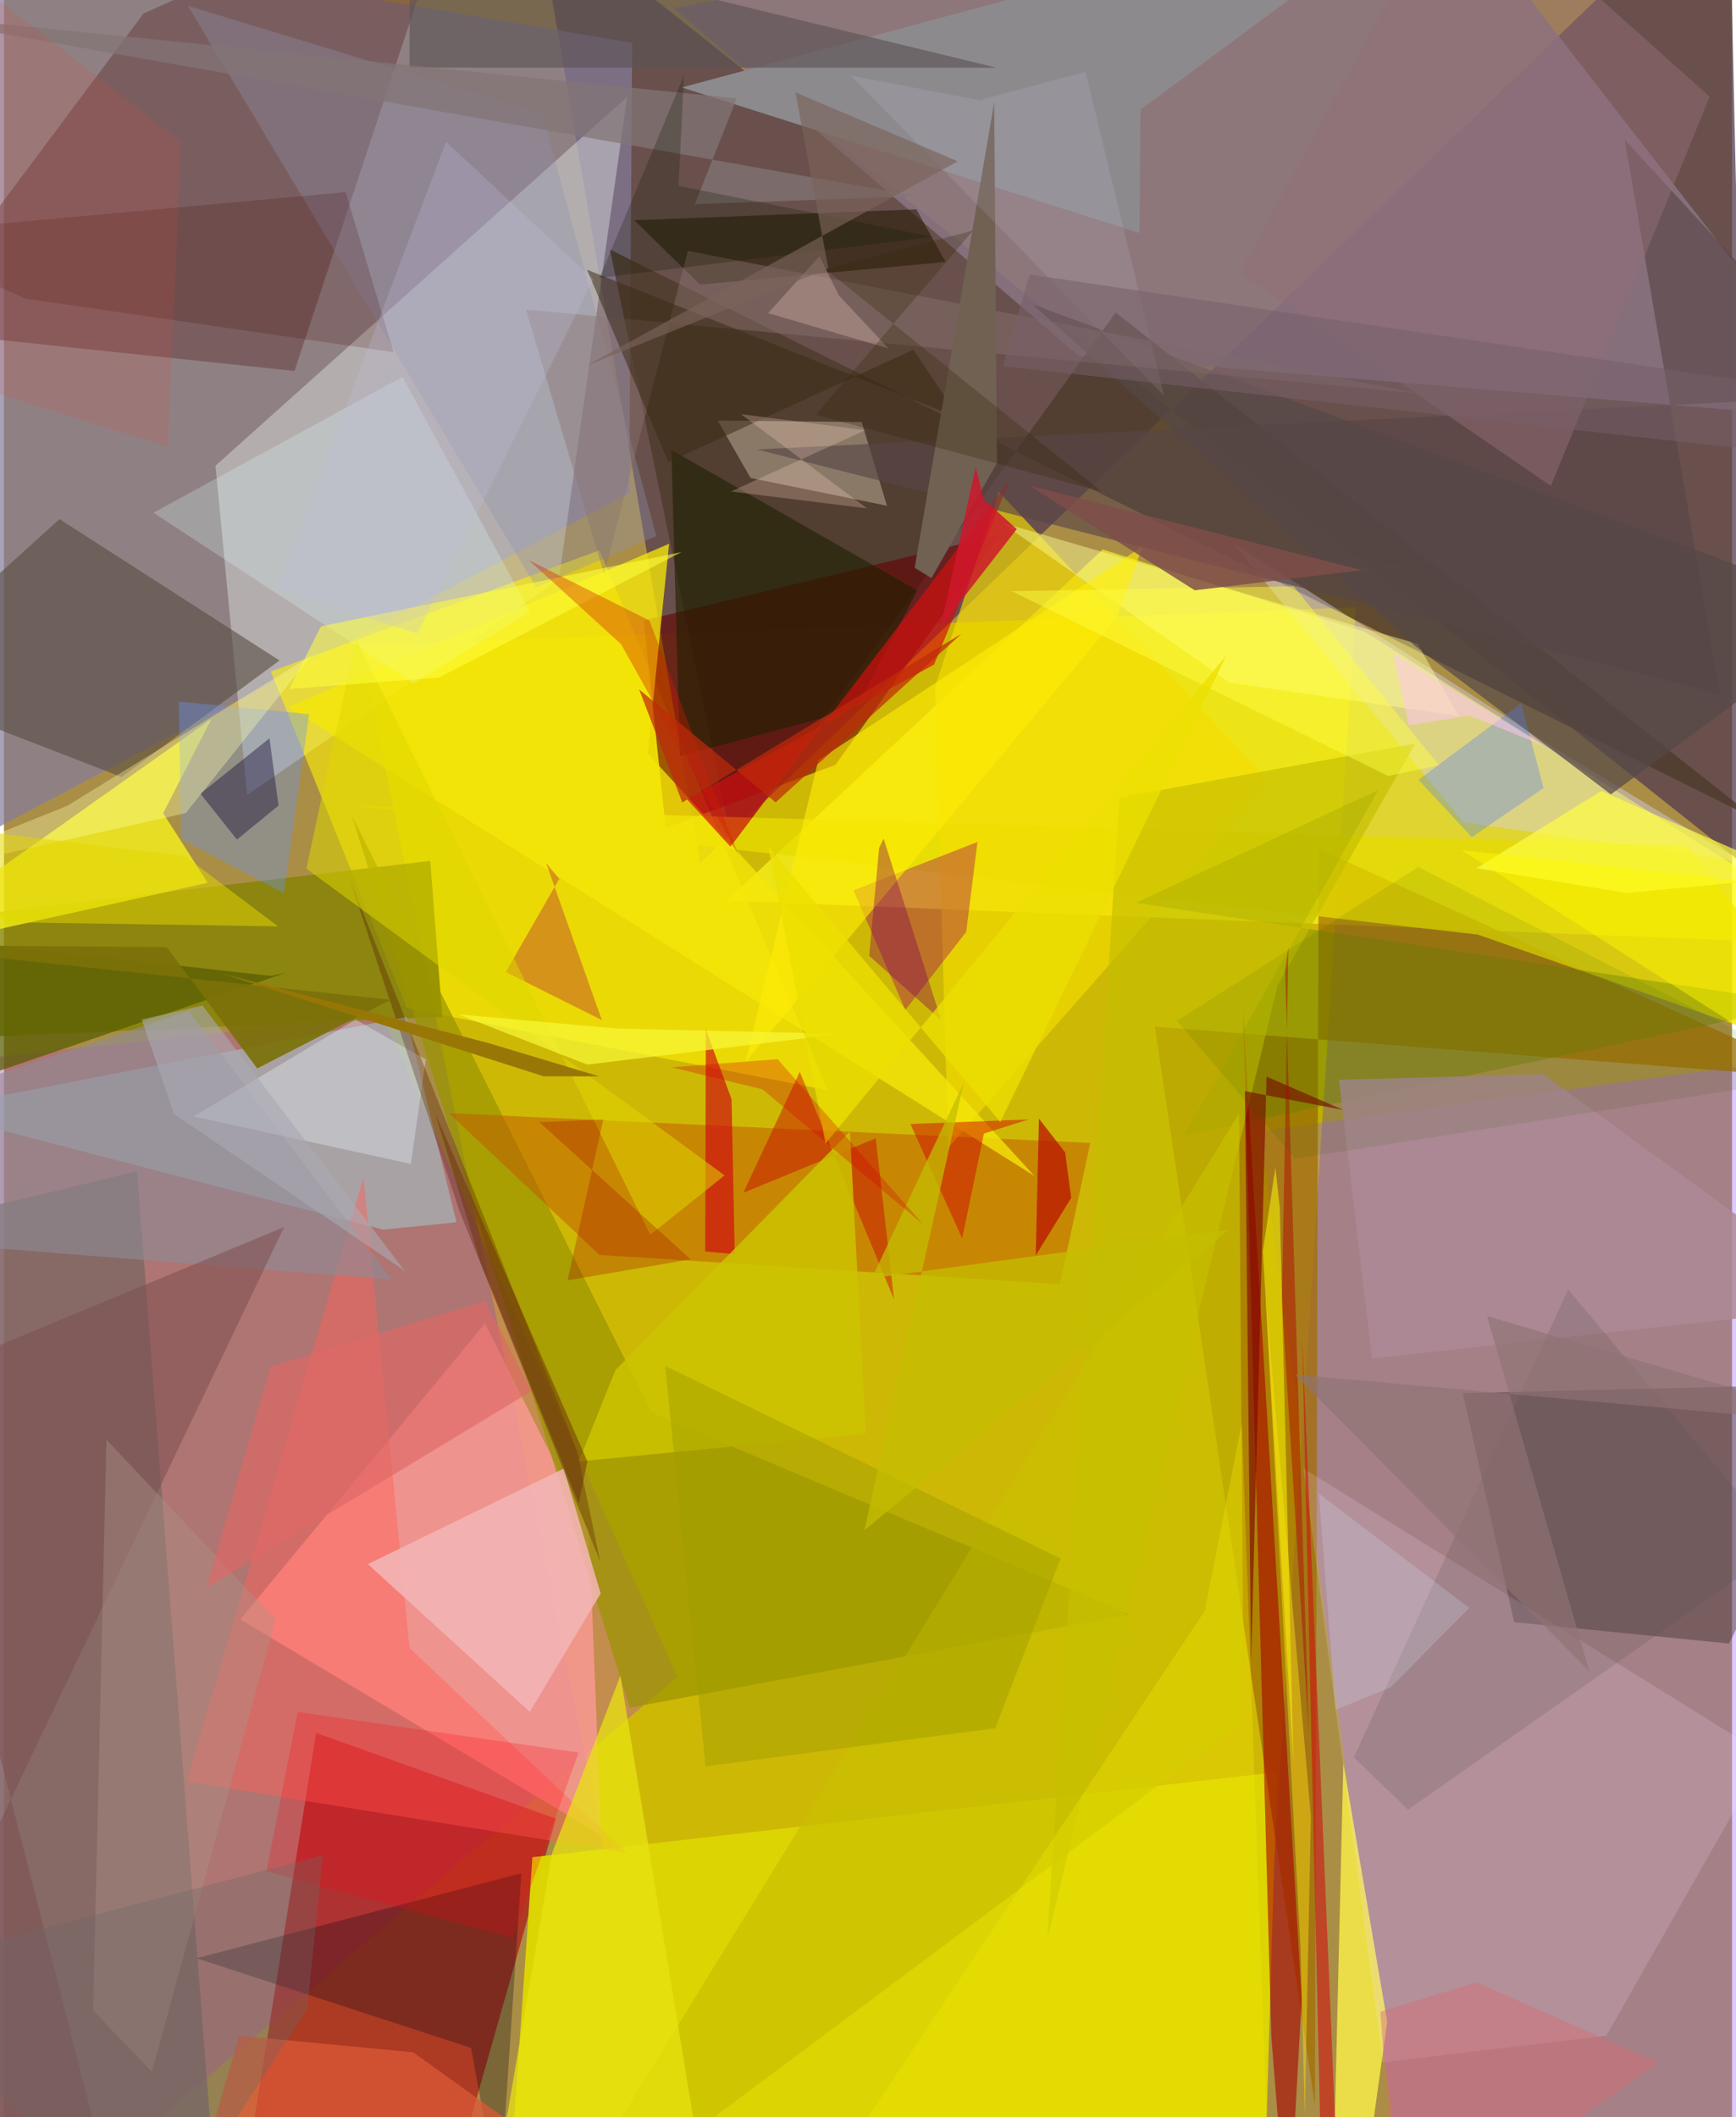 <svg xmlns="http://www.w3.org/2000/svg" width="228" height="278" viewBox="0 0 836 1024"><path fill="#aa8e46" d="M0 0h836v1024H0z"/><path fill="#d1bb02" fill-opacity=".922" d="M172.514 312.18l146.832 726.71L602.378 1086l51.586-792.272z"/><path fill="#533a4e" fill-opacity=".741" d="M336.796 417.568L257.343-45.996l587.994 467L834.495-62z"/><path fill="#847b9c" fill-opacity=".706" d="M-62-41.443l57.465 442.508 306.994-162.552 1.438-217.738z"/><path fill="#9c68fc" fill-opacity=".353" d="M888.86 1086L898 507.939l-290.365 39.074 68.059 505.557z"/><path fill="#b551b1" fill-opacity=".412" d="M183.175 491.233L-62 517.448 2.907 1086l322.807-275.006z"/><path fill="#fffd23" fill-opacity=".627" d="M349.655 435.602L898 457.226 658.477 305.668l-126.952-39.916z"/><path fill="#f3fffb" fill-opacity=".357" d="M301.498 46.834l-199.16 178.419 15.267 159.32 150.854-104.242z"/><path fill="#897483" fill-opacity=".863" d="M690.478-62l205.81 265.276-376.323-31.172L323.857 3.832z"/><path fill="#ae1313" fill-opacity=".678" d="M209.3 1082.923l57.737-203.307-116.007-41.458L111.318 1086z"/><path fill="#ddd404" fill-opacity=".988" d="M610.514 1036.319L242.601 1086l13.055-187.74 360.146-41.135z"/><path fill="#fa9894" fill-opacity=".839" d="M283.015 740.268l5.871 147.344-174.571-104.355L232.73 640.082z"/><path fill="#a26d00" fill-opacity=".718" d="M635.998 410.493l-1.785 607.838-77.379-521.75 323.105 25.06z"/><path fill="#4d392c" fill-opacity=".792" d="M352.38 408.772l-59.198-288.084 554.974 275.888-310.312-245.444z"/><path fill="#fff006" fill-opacity=".596" d="M288.061 266.164l110.443 261.154-203.643-39.75-65.755-162.745z"/><path fill="#633838" fill-opacity=".475" d="M140.563 179.434l-187.428-19.748L67.492 6.55 220.411-62z"/><path fill="#d7d4f2" fill-opacity=".427" d="M706.15 397.805l134.406 18.826-85.507-51.796L594.195 262.26z"/><path fill="#848300" fill-opacity=".788" d="M-58.331 447.637l.37 55.997 270.026-11.81-5.828-75.45z"/><path fill="#a6c1ca" fill-opacity=".584" d="M-37.843 537.086l232.43-45.261 24.327 99.348-35.465 3.552z"/><path fill="#7f6763" fill-opacity=".827" d="M-35.448 590.544L-62 1086h166.307l-39.9-519.581z"/><path fill="#433433" fill-opacity=".447" d="M834.516 794.913L730.59 784.575l-24.818-110.737L898 669.166z"/><path fill="#fcfa18" fill-opacity=".733" d="M-62 462.621L98.54 426.98l-21.52-33.66 23.344-45.603z"/><path fill="#9a9400" fill-opacity=".71" d="M544.801 780.871l-242.031 45.07-134.427-431.352 145.021 288.633z"/><path fill="#650100" fill-opacity=".588" d="M402.221 369.936l79.622-111.355-172.352 41.537 10.66 100.34z"/><path fill="#c25600" fill-opacity=".494" d="M215.287 538.388l310.248 14.416-14.69 68.366-222.796-14.222z"/><path fill="#e6db00" fill-opacity=".765" d="M712.98 452.021l-544.634-62.376 646.059 19.414L898 516.715z"/><path fill="#584c42" fill-opacity=".596" d="M133.302 319.447l-106.43-68.37-87.577 79.206L56.888 375.82z"/><path fill="#f4dc00" fill-opacity=".659" d="M481.353 237.871l-30.935 94.52 6.416 222.703 155.6-176.772z"/><path fill="#fff548" fill-opacity=".761" d="M642.387 1086l5.565-233.15 21.23 125.045-6.646 47.6z"/><path fill="#f5e608" fill-opacity=".776" d="M137.619 341.998l360.885 226.765-187.03-204.317 10.302-101.453z"/><path fill="#fae0fe" fill-opacity=".165" d="M852.324 848.963l-77.108 135.628-108.204 12.873-38.331-287.202z"/><path fill="#ff6259" fill-opacity=".455" d="M88.429 861.7l85.528-292.537 22.22 227.917L301.24 896.2z"/><path fill="#c1b29b" fill-opacity=".506" d="M414.945 204.133l12.226 40.473-65.975-13.407-15.933-27.803z"/><path fill="#070811" fill-opacity=".294" d="M250.32 906.014l-10.643 159.058-13.714-74.591-132.826-43.355z"/><path fill="#1e2100" fill-opacity=".6" d="M412.09 342.92l29.756-57.349-118.974-67.982 4.092 148.11z"/><path fill="#6b8100" fill-opacity=".38" d="M871.999 485.715l-300.81 63.295 93.583-166.818-117.21 54.442z"/><path fill="#a1035e" fill-opacity=".384" d="M436.058 488.47l-25.117-57.837 60.021-23.386-5.46 43.507z"/><path fill="#d40e0e" fill-opacity=".675" d="M330.407 386.558l119.558-65.123 36.563-89.142L351.42 409.472z"/><path fill="#a70300" fill-opacity=".592" d="M613.113 985.108l-13.673-496.36 28.356 478.047L621.218 1086z"/><path fill="#574546" fill-opacity=".631" d="M898 191.422L784.108 67.668l45.939 267.957-465.82-118.254z"/><path fill="#6992f5" fill-opacity=".365" d="M85.76 405.833l-1.15-66.504 63.008 6.076-12.15 86.665z"/><path fill="#f2b5b4" fill-opacity=".882" d="M270.8 710.316l-94.751 46.188 78.34 71.447 34.277-57.214z"/><path fill="#201700" fill-opacity=".533" d="M336.727 137.63l-31.78-31.092 136.423-5.305 14.166 25.463z"/><path fill="#8d8a8e" d="M549.808 53.048L699.127-57.516 327.932 42.298l221.379 70.425z"/><path fill="#ff9" fill-opacity=".447" d="M683.92 311.433l19.728 34.83-110.753-16.097-110.316-77.421z"/><path fill="#5d5455" fill-opacity=".647" d="M480.366 32.776l-284.202-.096.36-94.68 32.736 33.92z"/><path fill="#c4be00" fill-opacity=".659" d="M682.696 359.695l-143.103 26.076-34.848 552.257 111.39-461.468z"/><path fill="#e0fdff" fill-opacity=".243" d="M192.795 182.311l-120.479 65.68 125.888 82.459 56.238-34.55z"/><path fill="#544847" fill-opacity=".714" d="M898 295.483l-120.613 88.724-94.424-71.547-185.538-165.555z"/><path fill="#8f8c97" fill-opacity=".604" d="M187.645 618.901L89.26 488.984l-102.27 33.994L-62 599.14z"/><path fill="#575b03" fill-opacity=".725" d="M-20.348 524.09L-62 450.698l191.146 21.334 7.282-1.532z"/><path fill="#7e5050" fill-opacity=".545" d="M-47.99 669.655l183.529-76.184-188.37 394.3L58.598 1086z"/><path fill="#bd4a31" fill-opacity=".486" d="M268.641 425.057L242.75 470.15l46.492 23.222-26.96-75.946z"/><path fill="#ac8996" fill-opacity=".839" d="M744.712 519.538l-98.865 2.734 15.957 134.791L898 631.186z"/><path fill="#8e91af" fill-opacity=".345" d="M315.623 259.27l-58.141 24.843L88.987 2.837l171.477 52.148z"/><path fill="#cf0412" fill-opacity=".639" d="M339.228 605.264l14.31 1.368-1.54-74.999-12.446-33.706z"/><path fill="#c8bf00" fill-opacity=".694" d="M599.415 783.838l-1.938-245.228L260.546 1086l337.903-252.307z"/><path fill="#c90303" fill-opacity=".455" d="M421.731 550.576l8.87 77.9-45.624-110.054-27.326 58.516z"/><path fill="#e8e211" fill-opacity=".741" d="M298.226 810.475l41.811 253.81-103.359-1.774 28.518-166.218z"/><path fill="#ccc300" fill-opacity=".843" d="M416.946 693.385l-7.704-146.119-113.496 115.472-17.656 44.12z"/><path fill="#e6f1fa" fill-opacity=".353" d="M196.832 562.914L91.774 539.99l78.36-46.846 33.921 19.29z"/><path fill="#480201" fill-opacity=".275" d="M220.285 585.516l-53.15-160.701 110.09 276.86 11.233 53.656z"/><path fill="#ad9189" fill-opacity=".392" d="M131.462 783.21l-81.894-86.881-6.423 276.11 28.43 29.637z"/><path fill="#7b7109" fill-opacity=".918" d="M78.738 458.111L-62 456.991l249.04 26.584-64.5 33.192z"/><path fill="#da5836" fill-opacity=".761" d="M84.547 1086l29.2-101.4 84.19 8 84.486 60.505z"/><path fill="#507df3" fill-opacity=".325" d="M734.03 340.115l-49.736 37.057 25.862 27.728 34.66-23.792z"/><path fill="#8a7571" fill-opacity=".427" d="M252.58 149.693l432.484 40.638-354.191-69.006-40.542 156.477z"/><path fill="#ffff45" fill-opacity=".682" d="M785.044 431.908l-72.624-11.994 60.328-37.3 94.713 41.458z"/><path fill="#450200" fill-opacity=".184" d="M9.982 144.371l178.49 25.968-23.177-77.421-222.711 20.311z"/><path fill="#a19d00" fill-opacity=".502" d="M511.18 753.797l-191.326-93.154 19.564 193.677 140.136-18.422z"/><path fill="#d10b0f" fill-opacity=".557" d="M628.05 646.488L646.493 1086H824.48 638.09z"/><path fill="#ffed05" fill-opacity=".608" d="M550.816 264.242L393.958 367.675l-35.155 145.892 179.662-215.163z"/><path fill="#5b5150" fill-opacity=".204" d="M653.08 849.99l26.178 25.272 181.496-127.505L756.726 623.72z"/><path fill="#0d0032" fill-opacity=".392" d="M112.707 406.072l-17.656-22.21 33.397-26.79 4.373 32.55z"/><path fill="#df6866" fill-opacity=".655" d="M128.868 660.926l103.835-31.662 22.525 43.528-157.296 95.222z"/><path fill="#b91401" fill-opacity=".753" d="M500.694 541.06l12.664 16.3 2.95 22.002-17.16 27.86z"/><path fill="#7e0504" fill-opacity=".635" d="M610.799 520.704l-7.473 283.024-2.983-275.995 47.648 9.144z"/><path fill="#cf0100" fill-opacity=".463" d="M474.077 548.255l-10.52 50.734-25.062-55.362 57.145-2.179z"/><path fill="#3c2c15" fill-opacity=".537" d="M439.957 169.164l-118.562 54.342-39.315-93.058 180.093 71.758z"/><path fill="#ded600" fill-opacity=".522" d="M312.682 597.225l35.93-28.737L146.31 420.144l23.942-111.319z"/><path fill="#706153" d="M480.374 223.966L448.705 279.6l-8.123-5 38.463-225.071z"/><path fill="#cd182b" fill-opacity=".847" d="M470.068 225.894l3.988 15.722 15.92 14.299-36.847 47.36z"/><path fill="#fe0213" fill-opacity=".224" d="M142.112 827.995l-15.134 77.114 119.064 32.156 31.925-89.618z"/><path fill="#946d78" fill-opacity=".498" d="M825.173 46.763L703.593-62l-105.68 193.873 150.45 103.185z"/><path fill="#ffffad" fill-opacity=".345" d="M30.655 389.711l118.087-72.64-60.799 76.193L-62 426.958z"/><path fill="#e4d600" fill-opacity=".51" d="M-62 395.833l149.519 18.243 45.08 33.978L.931 446.052z"/><path fill="#ffff3d" fill-opacity=".557" d="M153.353 302.957l-15.265 30.257 72.38-5.503 117.306-60.694z"/><path fill="#f7f736" fill-opacity=".729" d="M282.21 514.91l122.711-14.879-108.672-2.58-76.481-6.848z"/><path fill="#a10901" fill-opacity=".282" d="M332.224 609.11l-73.243-66.39 30.967-1.266-17.298 77.8z"/><path fill="#827576" fill-opacity=".729" d="M354.529 47.603l-20.32 51.152 107.85-3.898L-62 5.437z"/><path fill="#d11d02" fill-opacity=".369" d="M253.985 270.972l58.275 29.146 42.952 113.284-56.6-101.766z"/><path fill="#ae0800" fill-opacity=".459" d="M621.421 457.932l-3.19 171.676 13.025 208.928-11.505-369.119z"/><path fill="#f7fe07" fill-opacity=".529" d="M615.077 564.694l2.133 19.299 6.667 269.792-14.87-248.634z"/><path fill="#6a6967" fill-opacity=".329" d="M-62 953.897L72.343 1086l74.326-113.946 7.579-74.749z"/><path fill="#c4c0e2" fill-opacity=".259" d="M132.1 284.988l67.853 21.448 85.21-171.254-71.29-66.604z"/><path fill="#fbe112" fill-opacity=".463" d="M627.246 942.109l2.068 81.441 2.928-145.039-21.925-252.098z"/><path fill="#d76b72" fill-opacity=".431" d="M712.382 958.784l-46.516 14.205L674.31 1086l126.156-88.338z"/><path fill="#be290a" fill-opacity=".714" d="M463.199 306.58l-89.877 81.506-66.037-54.63 20.876 54.671z"/><path fill="#fdd7c1" fill-opacity=".255" d="M351.691 237.714l65.892 8.184-61.05-45.585 60.13 7.755z"/><path fill="#2d5a00" fill-opacity=".106" d="M684.24 419.318l196.547 101.015L624.6 560.457l-57.105-66.688z"/><path fill="#987706" fill-opacity=".996" d="M234.441 504.51l53.53 16.076-26.759.023-155.931-49.794z"/><path fill="#84004f" fill-opacity=".38" d="M418.581 462.298l34.815 31.146-27.829-87.8-2.2 4.486z"/><path fill="#d5b5aa" fill-opacity=".38" d="M403.804 142.74l24.153 25.828-58.287-17.136 24.873-27.515z"/><path fill="#aba9b3" fill-opacity=".592" d="M96.034 486.339l97.9 128.37-111.569-75.845-15.73-45.746z"/><path fill="#f2e902" fill-opacity=".322" d="M376.74 1086l235.703-17.51-13.615-380.14-17.927 90.737z"/><path fill="#ffff42" fill-opacity=".455" d="M669.7 375.32l24.51-5.18-70.324-86.565-136.346 2.334z"/><path fill="#c4bd00" fill-opacity=".749" d="M416.308 740.086l176.056-145.239-172.463 23.355 44.477-94.75z"/><path fill="#7e4d4a" fill-opacity=".831" d="M657.337 275.84l-161.403-40.978 80.146 50.651 120.176-14.448z"/><path fill="#db493d" fill-opacity=".157" d="M-62 171.964v-218.05L85.53 68.43l-6.131 147.734z"/><path fill="#e1dcff" fill-opacity=".11" d="M561.275 191.505L523.195 34.7l-51.387 13.79-62.029-11.925z"/><path fill="#ebe000" fill-opacity=".769" d="M482.02 542.668l109.46-225.893L397.455 553.07 369.74 409.368z"/><path fill="#312401" fill-opacity=".271" d="M531.158 237.815l-138.405-37.168 76.046-89.133-71.443 18.622z"/><path fill="#ffc6f5" fill-opacity=".525" d="M709.033 346.082l36.822 15.005-73.871-45.41 7.666 35.168z"/><path fill="#d40108" fill-opacity=".29" d="M444.661 592.176l-77.689-65.297-44.052-10.668 51.35-3.924z"/><path fill="#131a02" fill-opacity=".251" d="M328.988 36.522l-2.65 53.388 123.026 24.645-161.237 19.853z"/><path fill="#775f68" fill-opacity=".537" d="M851.533 218.125l-368.28-41.054 13-44.328 376.684 55.983z"/><path fill="#71360e" fill-opacity=".537" d="M278.087 727.106l-47.543-116.45-21.867-72.034 73.58 168.17z"/><path fill="#d3eafa" fill-opacity=".208" d="M636.056 722.3l72.845 55.422-38.037 38.392-26.669 10.885z"/><path fill="#7a6359" fill-opacity=".639" d="M382.878 44.669l78.528 33.354-179.441 98.77 116.847-46.961z"/><path fill="#8e7274" fill-opacity=".647" d="M717.49 636.583l49.364 171.629-142.366-143.37L898 689.457z"/><path fill="#fff900" fill-opacity=".467" d="M856.283 507.635L898 491.06v-58.71l-192.837-21.156z"/></svg>